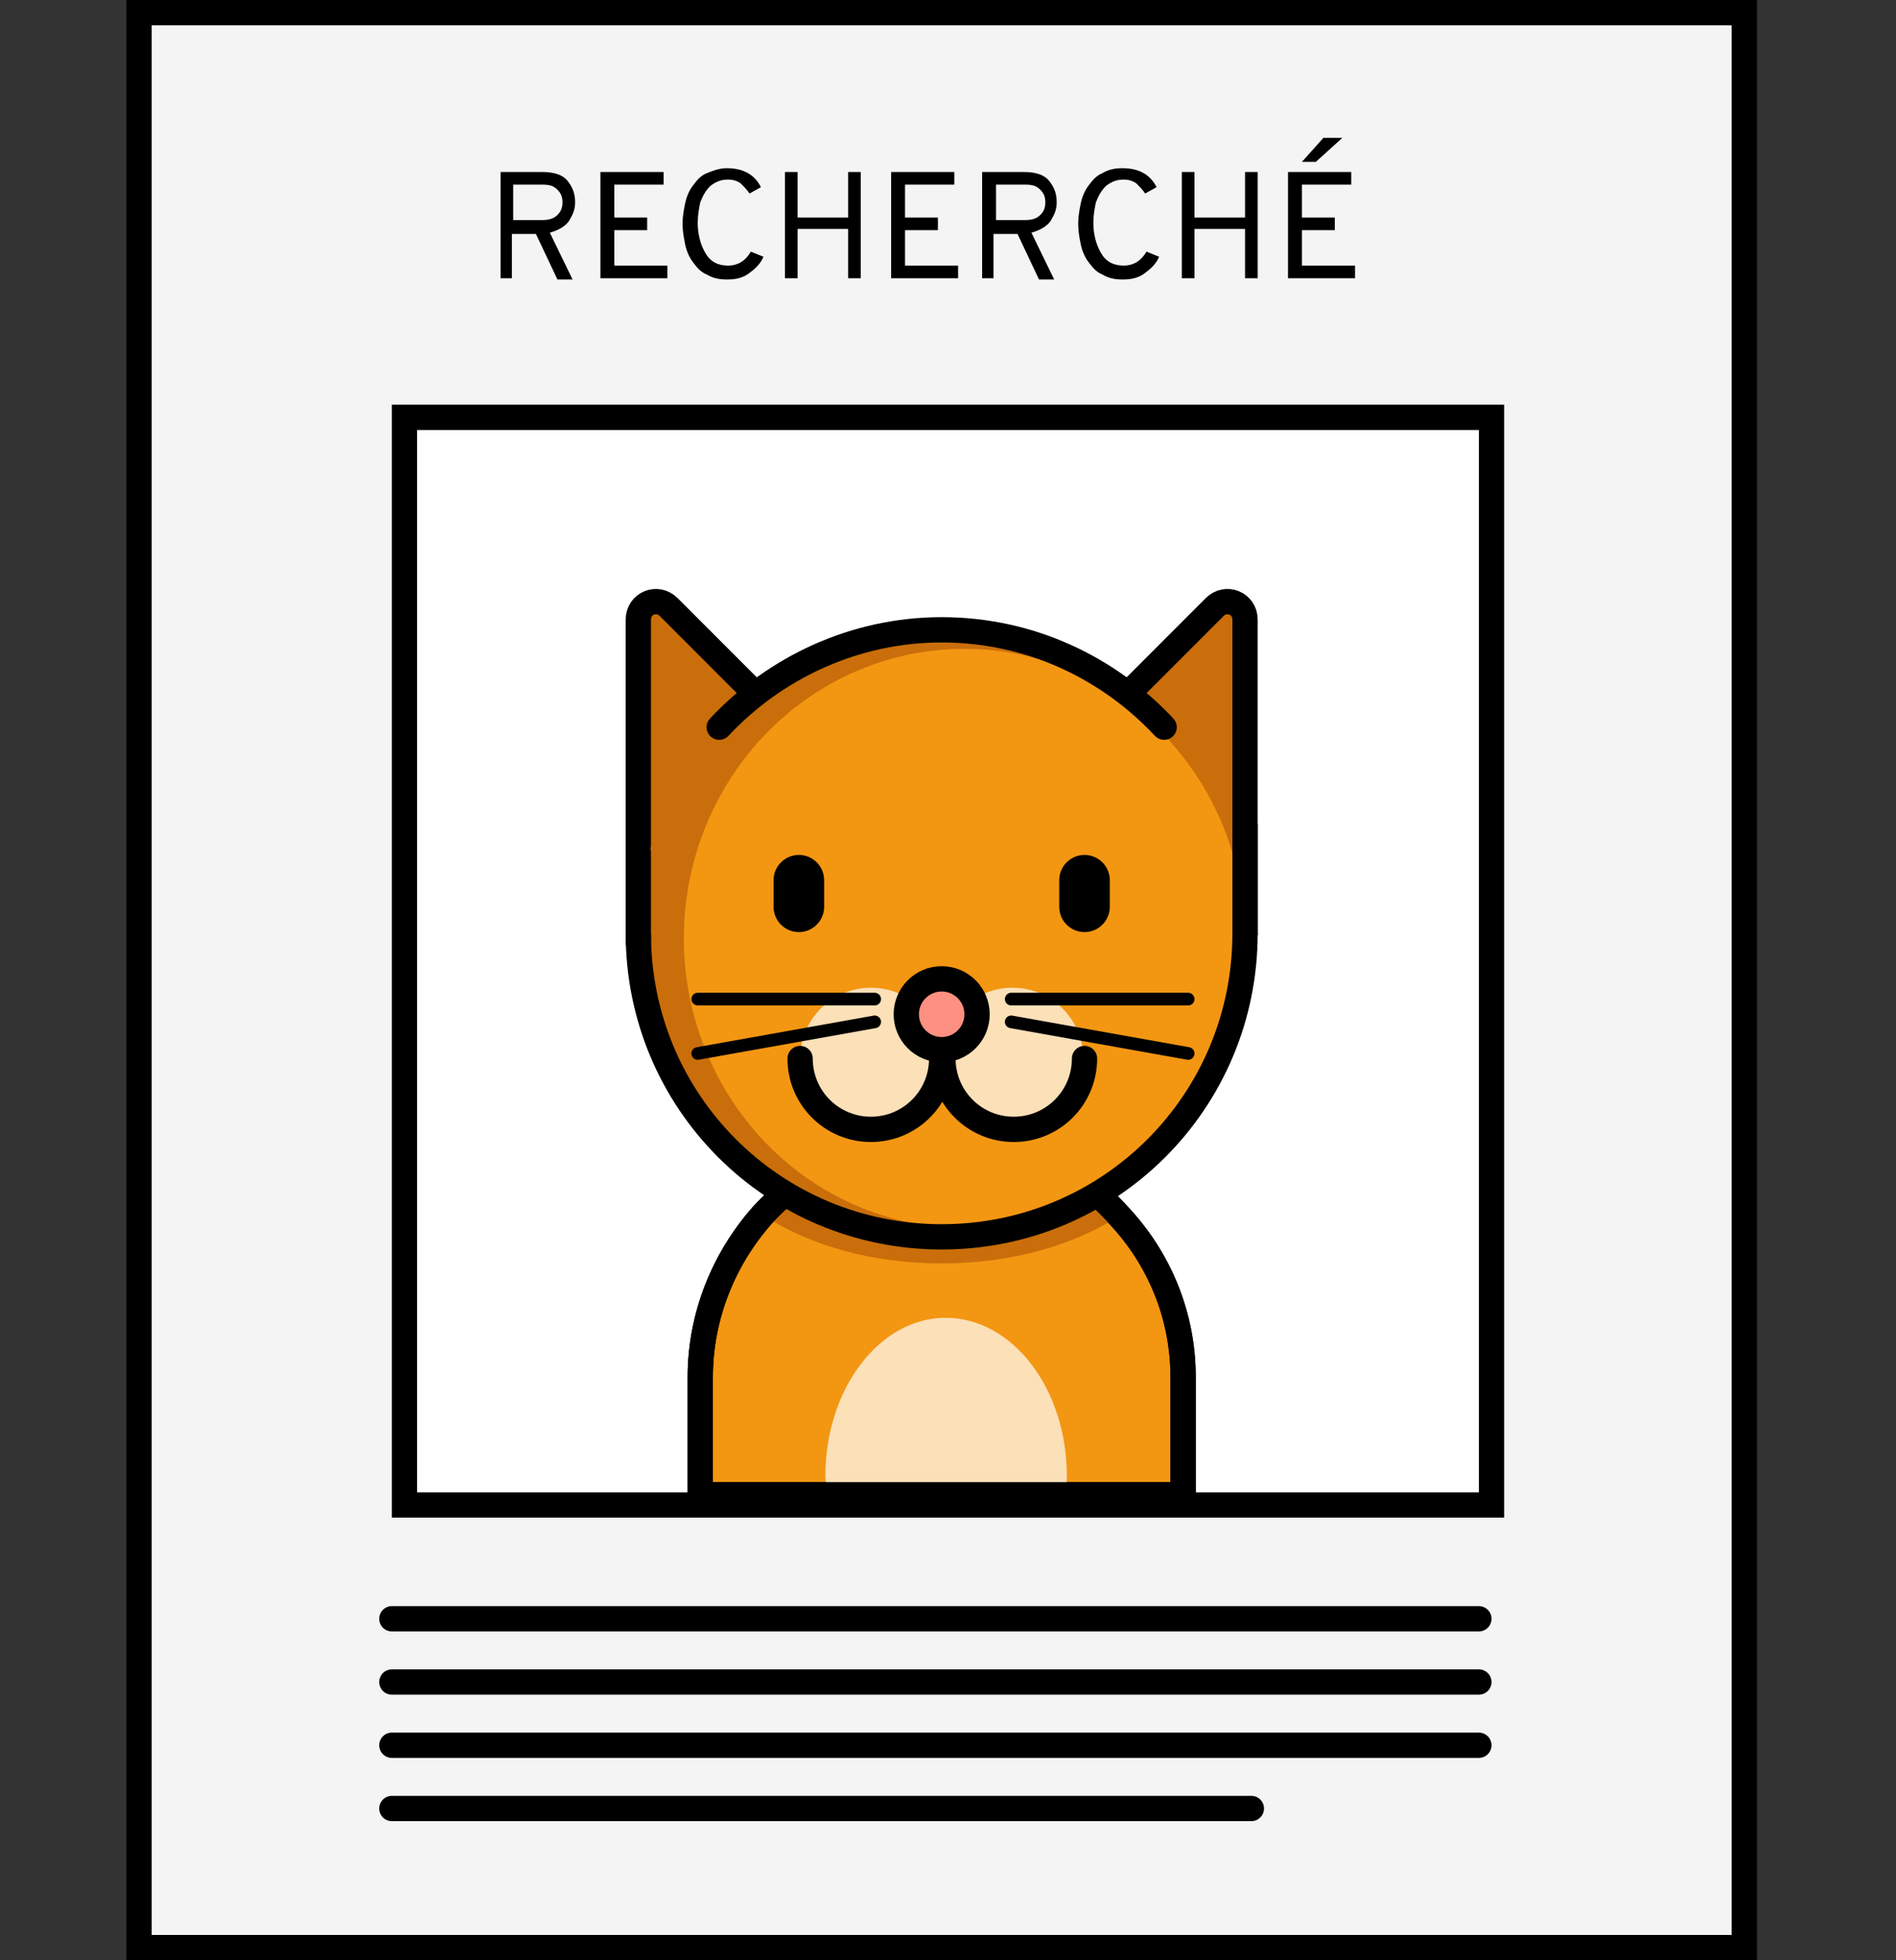 <svg version="1.1" id="m-svg__error-page-not-found"
	 xmlns="http://www.w3.org/2000/svg" xmlns:xlink="http://www.w3.org/1999/xlink"
	 viewBox="0 0 150 155" xml:space="preserve">
<rect x="0" y="0" width="150" height="155" fill="#333333" stroke="none"/>
<rect x="11" y="1" fill="#F4F4F4" stroke="#000000" stroke-width="2" stroke-miterlimit="10" width="127" height="153"/>
<g enable-background="new    ">
	<path d="M39.6,22v-8.4h3.3c0.9,0,1.6,0.2,2,0.7c0.4,0.5,0.6,1,0.6,1.7c0,0.6-0.2,1-0.5,1.5c-0.3,0.4-0.8,0.7-1.5,0.9l1.8,3.7h-1.2
		l-1.7-3.6h-1.9V22H39.6z M40.6,17.4h2.3c0.5,0,0.9-0.1,1.2-0.4c0.3-0.3,0.4-0.6,0.4-1c0-0.4-0.1-0.7-0.4-1s-0.6-0.4-1.2-0.4h-2.3
		V17.4z"/>
	<path d="M47.5,22v-8.4h5v1h-3.9v2.6h2.6v1h-2.6V21h4.2v1H47.5z"/>
	<path d="M57.5,22.1c-0.6,0-1.1-0.1-1.6-0.4c-0.5-0.2-0.8-0.6-1.1-1c-0.3-0.4-0.5-0.9-0.6-1.4s-0.2-1-0.2-1.6c0-0.6,0.1-1.1,0.2-1.6
		c0.1-0.5,0.3-1,0.6-1.4s0.6-0.8,1.1-1s1-0.4,1.6-0.4c1.3,0,2.2,0.5,2.7,1.5l-0.9,0.5c-0.2-0.3-0.5-0.6-0.7-0.8
		c-0.3-0.2-0.6-0.3-1-0.3c-0.6,0-1,0.2-1.4,0.5c-0.4,0.4-0.6,0.8-0.8,1.3c-0.1,0.5-0.2,1-0.2,1.6c0,0.9,0.2,1.7,0.6,2.4
		c0.4,0.7,1,1,1.8,1s1.4-0.4,1.8-1.1l1,0.4c-0.2,0.5-0.6,0.9-1,1.2C58.8,22,58.2,22.1,57.5,22.1z"/>
	<path d="M67.1,22v-3.9h-4V22h-1v-8.4h1v3.6h4v-3.6h1V22H67.1z"/>
	<path d="M70.5,22v-8.4h5v1h-3.9v2.6h2.6v1h-2.6V21h4.2v1H70.5z"/>
	<path d="M77.7,22v-8.4H81c0.9,0,1.6,0.2,2,0.7c0.4,0.5,0.6,1,0.6,1.7c0,0.6-0.2,1-0.5,1.5c-0.3,0.4-0.8,0.7-1.5,0.9l1.8,3.7h-1.2
		l-1.7-3.6h-1.9V22H77.7z M78.8,17.4h2.3c0.5,0,0.9-0.1,1.2-0.4c0.3-0.3,0.4-0.6,0.4-1c0-0.4-0.1-0.7-0.4-1s-0.6-0.4-1.2-0.4h-2.3
		V17.4z"/>
	<path d="M88.8,22.1c-0.6,0-1.1-0.1-1.6-0.4c-0.5-0.2-0.8-0.6-1.1-1c-0.3-0.4-0.5-0.9-0.6-1.4c-0.1-0.5-0.2-1-0.2-1.6
		c0-0.6,0.1-1.1,0.2-1.6s0.3-1,0.6-1.4s0.6-0.8,1.1-1c0.5-0.3,1-0.4,1.6-0.4c1.3,0,2.2,0.5,2.7,1.5l-0.9,0.5
		c-0.2-0.3-0.5-0.6-0.7-0.8c-0.3-0.2-0.6-0.3-1-0.3c-0.6,0-1,0.2-1.4,0.5c-0.4,0.4-0.6,0.8-0.8,1.3c-0.1,0.5-0.2,1-0.2,1.6
		c0,0.9,0.2,1.7,0.6,2.4c0.4,0.7,1,1,1.8,1c0.8,0,1.4-0.4,1.8-1.1l1,0.4c-0.2,0.5-0.6,0.9-1,1.2C90.1,22,89.5,22.1,88.8,22.1z"/>
	<path d="M98.5,22v-3.9h-4V22h-1v-8.4h1v3.6h4v-3.6h1V22H98.5z"/>
	<path d="M101.9,22v-8.4h5v1h-3.9v2.6h2.6v1h-2.6V21h4.2v1H101.9z M103,12.8l1.7-1.9h1.5l-2.1,1.9H103z"/>
</g>
<rect x="32" y="33" fill="#FFFFFF" stroke="#000000" stroke-width="2" stroke-miterlimit="10" width="86" height="86"/>
<path fill="#F39612" stroke="#000000" stroke-width="2" stroke-linecap="round" stroke-linejoin="round" stroke-miterlimit="10" d="
	M93.6,108.9v9.3H55.4v-9.3c0-4.9,1.9-9.4,4.9-12.8c3.5-3.8,8.5-6.3,14.1-6.3s10.6,2.4,14.1,6.3C91.7,99.5,93.6,104,93.6,108.9z"/>
<path opacity="0.7" fill="#FFFFFF" enable-background="new    " d="M84.4,116.7c0,0.5,0,0.4-0.1,0.9H65.4c0-0.5-0.1-0.4-0.1-0.9
	c0-6.9,4.3-12.5,9.5-12.5C80.1,104.2,84.4,109.8,84.4,116.7z"/>
<path fill="#C96E0A" d="M88.6,96.1c-3.7,2.4-8.6,3.8-14.1,3.8s-10.4-1.4-14.1-3.8c3.5-3.8,8.5-6.3,14.1-6.3S85.1,92.3,88.6,96.1z"/>
<path fill="none" stroke="#000000" stroke-width="2" stroke-linecap="round" stroke-linejoin="round" stroke-miterlimit="10" d="
	M93.6,108.9v9.3H55.4v-9.3c0-4.9,1.9-9.4,4.9-12.8c3.5-3.8,8.5-6.3,14.1-6.3s10.6,2.4,14.1,6.3C91.7,99.5,93.6,104,93.6,108.9z"/>
<path fill="#C96E0A" stroke="#000000" stroke-width="2" stroke-linecap="round" stroke-linejoin="round" stroke-miterlimit="10" d="
	M98.5,73.8V49c0-1.3-1.5-1.9-2.4-1l-6.8,6.8"/>
<path fill="#C96E0A" stroke="#000000" stroke-width="2" stroke-linecap="round" stroke-linejoin="round" stroke-miterlimit="10" d="
	M50.5,73.8V49c0-1.3,1.5-1.9,2.4-1l6.8,6.8"/>
<circle fill="#C96E0A" cx="74.5" cy="73.8" r="24"/>
<ellipse fill="#F39612" cx="76.3" cy="74.2" rx="22.2" ry="22.9"/>
<line fill="none" stroke="#000000" stroke-width="4" stroke-linecap="round" stroke-linejoin="round" stroke-miterlimit="10" x1="63.2" y1="69.6" x2="63.2" y2="71.7"/>
<line fill="none" stroke="#000000" stroke-width="4" stroke-linecap="round" stroke-linejoin="round" stroke-miterlimit="10" x1="85.8" y1="69.6" x2="85.8" y2="71.7"/>
<path fill="none" stroke="#000000" stroke-width="2" stroke-miterlimit="10" d="M98.5,73.8c0,13.3-10.7,24-24,24s-24-10.7-24-24"/>
<path fill="none" stroke="#000000" stroke-width="2" stroke-linecap="round" stroke-linejoin="round" stroke-miterlimit="10" d="
	M56.9,57.5c4.4-4.7,10.7-7.7,17.6-7.7c7,0,13.2,3,17.6,7.7"/>
<line fill="none" stroke="#000000" stroke-width="2" stroke-linecap="round" stroke-linejoin="round" stroke-miterlimit="10" x1="50.5" y1="74.5" x2="50.5" y2="67.4"/>
<line fill="none" stroke="#000000" stroke-width="2" stroke-linecap="round" stroke-linejoin="round" stroke-miterlimit="10" x1="98.5" y1="73.8" x2="98.5" y2="65.3"/>
<circle opacity="0.7" fill="#FFFFFF" enable-background="new    " cx="68.9" cy="83.7" r="5.6"/>
<circle opacity="0.7" fill="#FFFFFF" enable-background="new    " cx="80.1" cy="83.7" r="5.6"/>
<circle fill="#FC9081" stroke="#000000" stroke-width="2" stroke-linecap="round" stroke-linejoin="round" stroke-miterlimit="10" cx="74.5" cy="80.2" r="2.8"/>
<path fill="none" stroke="#000000" stroke-width="2" stroke-linecap="round" stroke-linejoin="round" stroke-miterlimit="10" d="
	M74.5,83.7c0,3.1-2.5,5.6-5.6,5.6s-5.6-2.5-5.6-5.6"/>
<path fill="none" stroke="#000000" stroke-width="2" stroke-linecap="round" stroke-linejoin="round" stroke-miterlimit="10" d="
	M85.8,83.7c0,3.1-2.5,5.6-5.6,5.6s-5.6-2.5-5.6-5.6"/>
<line fill="none" stroke="#000000" stroke-width="2" stroke-linecap="round" stroke-linejoin="round" stroke-miterlimit="10" x1="31" y1="128" x2="117" y2="128"/>
<line fill="none" stroke="#000000" stroke-width="2" stroke-linecap="round" stroke-linejoin="round" stroke-miterlimit="10" x1="31" y1="133" x2="117" y2="133"/>
<line fill="none" stroke="#000000" stroke-width="2" stroke-linecap="round" stroke-linejoin="round" stroke-miterlimit="10" x1="31" y1="138" x2="117" y2="138"/>
<line fill="none" stroke="#000000" stroke-width="2" stroke-linecap="round" stroke-linejoin="round" stroke-miterlimit="10" x1="31" y1="143" x2="99" y2="143"/>
<line fill="none" stroke="#000000" stroke-linecap="round" stroke-linejoin="round" stroke-miterlimit="10" x1="80" y1="79" x2="94" y2="79"/>
<line fill="none" stroke="#000000" stroke-linecap="round" stroke-linejoin="round" stroke-miterlimit="10" x1="80" y1="80.8" x2="94" y2="83.3"/>
<line fill="none" stroke="#000000" stroke-linecap="round" stroke-linejoin="round" stroke-miterlimit="10" x1="69.2" y1="79" x2="55.2" y2="79"/>
<line fill="none" stroke="#000000" stroke-linecap="round" stroke-linejoin="round" stroke-miterlimit="10" x1="69.2" y1="80.8" x2="55.2" y2="83.3"/>
</svg>
